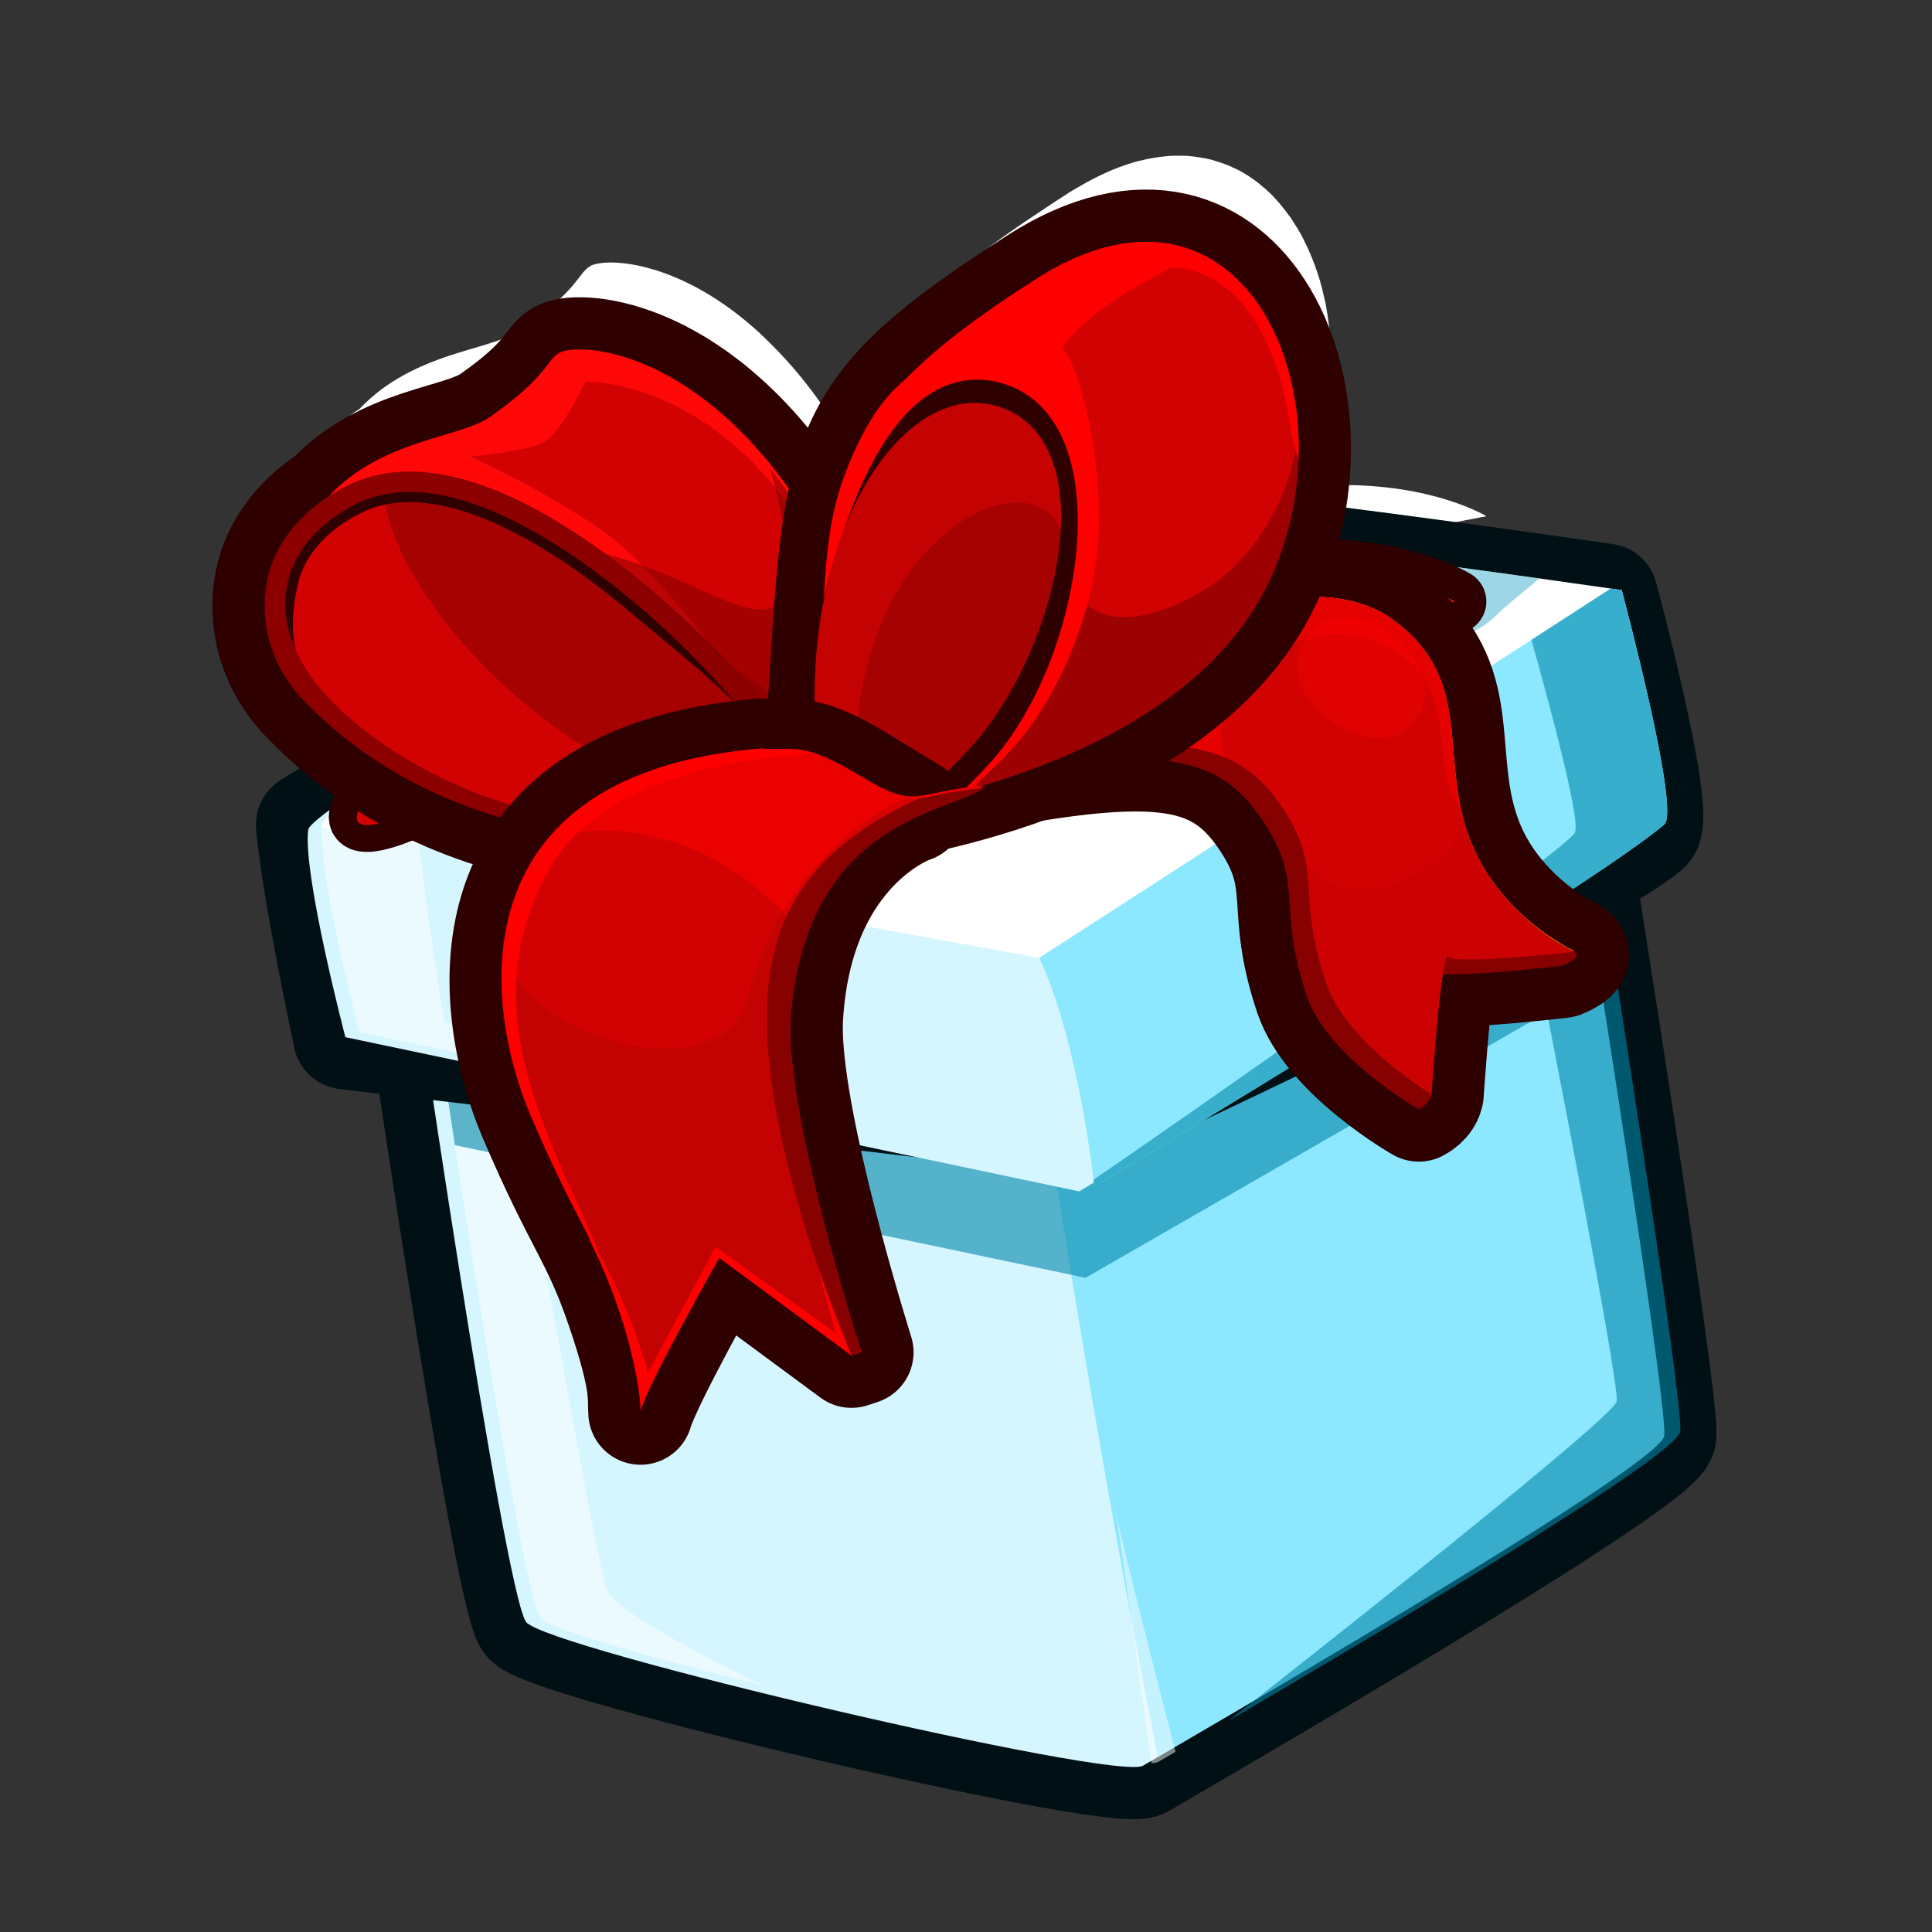 <?xml version="1.0" encoding="UTF-8" standalone="no"?>
<!-- Created with Inkscape (http://www.inkscape.org/) -->

<svg
   xmlns:dc="http://purl.org/dc/elements/1.1/"
   xmlns:cc="http://creativecommons.org/ns#"
   xmlns:rdf="http://www.w3.org/1999/02/22-rdf-syntax-ns#"
   xmlns:svg="http://www.w3.org/2000/svg"
   xmlns="http://www.w3.org/2000/svg"
   xmlns:xlink="http://www.w3.org/1999/xlink"
   xmlns:sodipodi="http://sodipodi.sourceforge.net/DTD/sodipodi-0.dtd"
   xmlns:inkscape="http://www.inkscape.org/namespaces/inkscape"
   width="256"
   height="256"
   viewBox="0 0 67.733 67.733"
   version="1.1"
   id="svg23489"
   inkscape:version="0.48.5 r10040"
   sodipodi:docname="white_gift_icon.svg">
  <rect x="0" y="0" width="67.733" height="67.733" fill="#333333" stroke="none"/>
  <defs
     id="defs23483">
    <linearGradient
       inkscape:collect="always"
       xlink:href="#linearGradient18937"
       id="linearGradient22037"
       gradientUnits="userSpaceOnUse"
       x1="2727.109"
       y1="-682.498"
       x2="2724.836"
       y2="-686.718" />
    <linearGradient
       inkscape:collect="always"
       id="linearGradient18937">
      <stop
         style="stop-color:#00f4f4;stop-opacity:1"
         offset="0"
         id="stop18939" />
      <stop
         style="stop-color:#d1ffff;stop-opacity:1"
         offset="1"
         id="stop18941" />
    </linearGradient>
    <radialGradient
       inkscape:collect="always"
       xlink:href="#linearGradient18810"
       id="radialGradient22039"
       gradientUnits="userSpaceOnUse"
       gradientTransform="matrix(0.556,1.352,-1.475,0.607,208.465,-3936.863)"
       cx="2716.381"
       cy="-676.966"
       fx="2716.381"
       fy="-676.966"
       r="11.141" />
    <linearGradient
       inkscape:collect="always"
       id="linearGradient18810">
      <stop
         style="stop-color:#ffffff;stop-opacity:1"
         offset="0"
         id="stop18812" />
      <stop
         style="stop-color:#00ddf4;stop-opacity:1"
         offset="1"
         id="stop18814" />
    </linearGradient>
    <linearGradient
       inkscape:collect="always"
       xlink:href="#linearGradient18879"
       id="linearGradient22041"
       gradientUnits="userSpaceOnUse"
       gradientTransform="matrix(0.265,0,0,0.265,-0.141,18.562)"
       x1="10302.711"
       y1="-2609.638"
       x2="10302.711"
       y2="-2573.695" />
    <linearGradient
       inkscape:collect="always"
       id="linearGradient18879">
      <stop
         style="stop-color:#00d900;stop-opacity:1"
         offset="0"
         id="stop18881" />
      <stop
         style="stop-color:#00aa44;stop-opacity:1"
         offset="1"
         id="stop18883" />
    </linearGradient>
    <linearGradient
       inkscape:collect="always"
       xlink:href="#linearGradient18937"
       id="linearGradient4356"
       gradientUnits="userSpaceOnUse"
       x1="2727.109"
       y1="-682.498"
       x2="2724.836"
       y2="-686.718" />
    <radialGradient
       inkscape:collect="always"
       xlink:href="#linearGradient18810"
       id="radialGradient4358"
       gradientUnits="userSpaceOnUse"
       gradientTransform="matrix(0.556,1.352,-1.475,0.607,208.465,-3936.863)"
       cx="2716.381"
       cy="-676.966"
       fx="2716.381"
       fy="-676.966"
       r="11.141" />
    <linearGradient
       inkscape:collect="always"
       xlink:href="#linearGradient18879"
       id="linearGradient4360"
       gradientUnits="userSpaceOnUse"
       gradientTransform="matrix(0.265,0,0,0.265,-0.141,18.562)"
       x1="10302.711"
       y1="-2609.638"
       x2="10302.711"
       y2="-2573.695" />
    <linearGradient
       inkscape:collect="always"
       xlink:href="#linearGradient18937-6"
       id="linearGradient22073"
       gradientUnits="userSpaceOnUse"
       x1="2727.109"
       y1="-682.498"
       x2="2724.836"
       y2="-686.718" />
    <linearGradient
       inkscape:collect="always"
       id="linearGradient18937-6">
      <stop
         style="stop-color:#00f4f4;stop-opacity:1"
         offset="0"
         id="stop18939-8" />
      <stop
         style="stop-color:#d1ffff;stop-opacity:1"
         offset="1"
         id="stop18941-6" />
    </linearGradient>
    <radialGradient
       inkscape:collect="always"
       xlink:href="#linearGradient18810-2"
       id="radialGradient22075"
       gradientUnits="userSpaceOnUse"
       gradientTransform="matrix(0.556,1.352,-1.475,0.607,208.465,-3936.863)"
       cx="2716.381"
       cy="-676.966"
       fx="2716.381"
       fy="-676.966"
       r="11.141" />
    <linearGradient
       inkscape:collect="always"
       id="linearGradient18810-2">
      <stop
         style="stop-color:#ffffff;stop-opacity:1"
         offset="0"
         id="stop18812-4" />
      <stop
         style="stop-color:#00ddf4;stop-opacity:1"
         offset="1"
         id="stop18814-7" />
    </linearGradient>
    <linearGradient
       inkscape:collect="always"
       xlink:href="#linearGradient20683"
       id="linearGradient22077"
       gradientUnits="userSpaceOnUse"
       gradientTransform="matrix(0.265,0,0,0.265,-0.141,18.562)"
       x1="10302.711"
       y1="-2609.638"
       x2="10302.711"
       y2="-2569.936" />
    <linearGradient
       id="linearGradient20683"
       inkscape:collect="always">
      <stop
         id="stop20685"
         offset="0"
         style="stop-color:#ffcc00;stop-opacity:1" />
      <stop
         id="stop20687"
         offset="1"
         style="stop-color:#ff6600;stop-opacity:1" />
    </linearGradient>
    <linearGradient
       inkscape:collect="always"
       xlink:href="#linearGradient18937-6"
       id="linearGradient4461"
       gradientUnits="userSpaceOnUse"
       x1="2727.109"
       y1="-682.498"
       x2="2724.836"
       y2="-686.718" />
    <radialGradient
       inkscape:collect="always"
       xlink:href="#linearGradient18810-2"
       id="radialGradient4463"
       gradientUnits="userSpaceOnUse"
       gradientTransform="matrix(0.556,1.352,-1.475,0.607,208.465,-3936.863)"
       cx="2716.381"
       cy="-676.966"
       fx="2716.381"
       fy="-676.966"
       r="11.141" />
    <linearGradient
       inkscape:collect="always"
       xlink:href="#linearGradient20683"
       id="linearGradient4465"
       gradientUnits="userSpaceOnUse"
       gradientTransform="matrix(0.265,0,0,0.265,-0.141,18.562)"
       x1="10302.711"
       y1="-2609.638"
       x2="10302.711"
       y2="-2569.936" />
    <linearGradient
       inkscape:collect="always"
       xlink:href="#linearGradient18937-61"
       id="linearGradient22067"
       gradientUnits="userSpaceOnUse"
       x1="2727.109"
       y1="-682.498"
       x2="2724.836"
       y2="-686.718" />
    <linearGradient
       inkscape:collect="always"
       id="linearGradient18937-61">
      <stop
         style="stop-color:#00f4f4;stop-opacity:1"
         offset="0"
         id="stop18939-4" />
      <stop
         style="stop-color:#d1ffff;stop-opacity:1"
         offset="1"
         id="stop18941-9" />
    </linearGradient>
    <radialGradient
       inkscape:collect="always"
       xlink:href="#linearGradient18810-0"
       id="radialGradient22069"
       gradientUnits="userSpaceOnUse"
       gradientTransform="matrix(0.556,1.352,-1.475,0.607,208.465,-3936.863)"
       cx="2716.381"
       cy="-676.966"
       fx="2716.381"
       fy="-676.966"
       r="11.141" />
    <linearGradient
       inkscape:collect="always"
       id="linearGradient18810-0">
      <stop
         style="stop-color:#ffffff;stop-opacity:1"
         offset="0"
         id="stop18812-7" />
      <stop
         style="stop-color:#00ddf4;stop-opacity:1"
         offset="1"
         id="stop18814-77" />
    </linearGradient>
    <linearGradient
       inkscape:collect="always"
       xlink:href="#linearGradient20677"
       id="linearGradient22071"
       gradientUnits="userSpaceOnUse"
       gradientTransform="matrix(0.265,0,0,0.265,-0.141,18.562)"
       x1="10302.711"
       y1="-2609.638"
       x2="10302.711"
       y2="-2573.695" />
    <linearGradient
       id="linearGradient20677"
       inkscape:collect="always">
      <stop
         id="stop20679"
         offset="0"
         style="stop-color:#007dff;stop-opacity:1" />
      <stop
         id="stop20681"
         offset="1"
         style="stop-color:#0054ff;stop-opacity:1" />
    </linearGradient>
    <linearGradient
       inkscape:collect="always"
       xlink:href="#linearGradient18937-61"
       id="linearGradient4566"
       gradientUnits="userSpaceOnUse"
       x1="2727.109"
       y1="-682.498"
       x2="2724.836"
       y2="-686.718" />
    <radialGradient
       inkscape:collect="always"
       xlink:href="#linearGradient18810-0"
       id="radialGradient4568"
       gradientUnits="userSpaceOnUse"
       gradientTransform="matrix(0.556,1.352,-1.475,0.607,208.465,-3936.863)"
       cx="2716.381"
       cy="-676.966"
       fx="2716.381"
       fy="-676.966"
       r="11.141" />
    <linearGradient
       inkscape:collect="always"
       xlink:href="#linearGradient20677"
       id="linearGradient4570"
       gradientUnits="userSpaceOnUse"
       gradientTransform="matrix(0.265,0,0,0.265,-0.141,18.562)"
       x1="10302.711"
       y1="-2609.638"
       x2="10302.711"
       y2="-2573.695" />
  </defs>
  <sodipodi:namedview
     id="base"
     pagecolor="#a6abb0"
     bordercolor="#666666"
     borderopacity="1.0"
     inkscape:pageopacity="0.09019608"
     inkscape:pageshadow="2"
     inkscape:zoom="1.8027137"
     inkscape:cx="76.524123"
     inkscape:cy="-20.159882"
     inkscape:document-units="px"
     inkscape:current-layer="layer1"
     showgrid="false"
     inkscape:pagecheckerboard="false"
     showborder="true"
     units="px"
     inkscape:window-width="1920"
     inkscape:window-height="1017"
     inkscape:window-x="-8"
     inkscape:window-y="-8"
     inkscape:window-maximized="1"
     inkscape:showpageshadow="false"
     guidetolerance="28">
    <inkscape:grid
       type="xygrid"
       id="grid24034"
       spacingx="1px"
       spacingy="1px"
       empspacing="8"
       visible="true"
       enabled="true"
       snapvisiblegridlinesonly="true" />
  </sodipodi:namedview>
  <g
     inkscape:label="Layer 1"
     inkscape:groupmode="layer"
     id="layer1"
     transform="translate(0,-229.267)">
    <g
       transform="matrix(0.922,0,0,0.922,-637.166,441.235)"
       id="g8074">
      <path
         gds_outline="1"
         inkscape:connector-curvature="0"
         style="color:#000000;fill:#ffffff;fill-opacity:1;fill-rule:nonzero;stroke:none;stroke-width:30;stroke-linecap:round;stroke-linejoin:round;stroke-miterlimit:4;stroke-opacity:1;stroke-dasharray:none;stroke-dashoffset:0;marker:none;visibility:visible;display:inline;overflow:visible;enable-background:accumulate"
         d="m 2776.719,-915.25 c -0.384,0.005 -0.795,0.004 -1.188,0.031 -0.083,0.006 -0.166,0.025 -0.25,0.031 -0.311,0.025 -0.621,0.055 -0.937,0.094 -0.139,0.017 -0.267,0.043 -0.406,0.062 -0.434,0.062 -0.869,0.13 -1.312,0.219 -0.196,0.039 -0.396,0.08 -0.594,0.125 -0.043,0.01 -0.082,0.021 -0.125,0.031 -0.42,0.097 -0.853,0.191 -1.281,0.312 -0.709,0.201 -1.425,0.448 -2.156,0.719 -0.032,0.012 -0.062,0.019 -0.094,0.031 -1.52,0.568 -3.076,1.304 -4.688,2.188 -0.053,0.029 -0.103,0.065 -0.156,0.094 -0.787,0.436 -1.599,0.891 -2.406,1.406 -1.371,0.874 -2.656,1.728 -3.906,2.562 -9.224,6.09 -15.089,10.844 -18.844,16.156 -0.01,0.013 -0.023,0.019 -0.031,0.031 -0.309,0.438 -0.593,0.897 -0.875,1.344 -0.218,0.348 -0.439,0.715 -0.656,1.094 -0.141,0.246 -0.272,0.5 -0.406,0.75 -0.124,0.23 -0.251,0.478 -0.375,0.719 -0.113,0.225 -0.236,0.459 -0.344,0.688 -0.808,1.638 -1.613,3.469 -2.375,5.625 -1.141,3.227 -1.745,6.567 -2.156,10.344 -0.145,-0.275 -0.286,-0.535 -0.437,-0.812 -0.458,-0.839 -0.91,-1.645 -1.375,-2.438 -0.144,-0.245 -0.293,-0.478 -0.438,-0.719 -0.012,-0.02 -0.019,-0.043 -0.031,-0.062 -0.318,-0.529 -0.617,-1.023 -0.938,-1.531 -0.095,-0.15 -0.187,-0.289 -0.281,-0.438 -0.374,-0.586 -0.748,-1.161 -1.125,-1.719 -0.034,-0.051 -0.059,-0.105 -0.094,-0.156 -0.435,-0.641 -0.875,-1.301 -1.312,-1.906 -2.381,-3.297 -4.803,-6.025 -7.188,-8.344 -0.476,-0.463 -0.933,-0.916 -1.406,-1.344 -10.401,-9.411 -19.953,-10.435 -23.187,-9.656 -0.314,0.076 -0.56,0.146 -0.75,0.25 -1.902,1.038 -1.582,3.322 -10,9.188 -2.482,1.729 -7.016,2.486 -11.906,4.281 -1.086,0.398 -2.179,0.852 -3.281,1.375 -1.102,0.523 -2.201,1.12 -3.281,1.812 -0.54,0.346 -1.066,0.698 -1.594,1.094 -0.539,0.404 -1.041,0.819 -1.562,1.281 -0.51,0.452 -1.012,0.924 -1.5,1.438 -0.01,0.005 0.01,0.026 0,0.031 -1.185,0.767 -2.282,1.578 -3.25,2.469 -0.098,0.09 -0.186,0.19 -0.281,0.281 -0.39,0.372 -0.773,0.735 -1.125,1.125 -0.125,0.139 -0.223,0.296 -0.344,0.438 -0.316,0.37 -0.625,0.74 -0.906,1.125 -0.126,0.172 -0.225,0.356 -0.344,0.531 -0.165,0.242 -0.348,0.471 -0.5,0.719 -0.083,0.135 -0.171,0.27 -0.25,0.406 -0.035,0.06 -0.06,0.127 -0.094,0.188 -0.152,0.271 -0.301,0.536 -0.438,0.812 -0.041,0.083 -0.085,0.166 -0.125,0.25 -0.124,0.263 -0.234,0.545 -0.344,0.812 -0.034,0.082 -0.062,0.168 -0.094,0.25 -0.028,0.072 -0.066,0.146 -0.094,0.219 -0.074,0.196 -0.152,0.395 -0.219,0.594 -0.223,0.666 -0.396,1.343 -0.531,2.031 -0.204,1.04 -0.323,2.102 -0.344,3.188 -0.027,1.447 0.111,2.934 0.438,4.406 0.735,3.313 2.404,6.621 5.188,9.531 0.733,0.766 1.493,1.475 2.25,2.188 0.392,0.369 0.79,0.708 1.188,1.062 0.449,0.4 0.888,0.805 1.344,1.188 0.422,0.354 0.853,0.692 1.281,1.031 0.324,0.257 0.642,0.533 0.969,0.781 0.524,0.398 1.062,0.779 1.594,1.156 0.361,0.257 0.73,0.503 1.094,0.75 0.293,0.199 0.58,0.401 0.875,0.594 1.172,0.768 2.336,1.512 3.531,2.188 -3.374,1.86 -5.69,3.546 -6.156,4.656 -1.706,4.066 5.5,1.094 5.5,1.094 1.933,-0.03 3.778,-0.012 5.594,0.031 -2.278,1.374 -4.467,2.703 -6.438,3.938 -1.534,0.96 -2.976,1.868 -4.281,2.719 -1.209,0.788 -2.331,1.574 -3.312,2.25 -0.056,0.038 -0.133,0.087 -0.188,0.125 -0.989,0.684 -1.878,1.33 -2.594,1.875 -0.099,0.075 -0.188,0.146 -0.281,0.219 -0.049,0.038 -0.078,0.088 -0.125,0.125 -0.364,0.227 -2.062,1.25 -2.062,1.25 0.017,0.204 0.042,0.441 0.062,0.656 -0.015,0.038 -0.058,0.093 -0.062,0.125 -0.048,0.405 -0.065,0.88 -0.063,1.406 0.024,5.789 2.925,18.339 4.469,24.625 0.562,2.287 0.938,3.75 0.938,3.75 l 0.031,0 11.594,2.469 c 0.135,0.904 0.299,1.917 0.438,2.844 1.286,8.598 2.676,17.782 4.156,27.125 1.006,6.351 2.015,12.623 3,18.5 2.711,16.173 5.163,29.29 6.438,32.469 0.116,0.289 0.217,0.506 0.312,0.625 0.068,0.085 0.199,0.181 0.344,0.281 0.023,0.016 0.038,0.015 0.062,0.031 0.041,0.027 0.078,0.034 0.125,0.062 0.216,0.133 0.482,0.283 0.812,0.438 0.048,0.022 0.075,0.04 0.125,0.062 0.173,0.079 0.331,0.135 0.531,0.219 0.92,0.389 2.198,0.856 3.656,1.344 0.707,0.236 1.495,0.464 2.312,0.719 0.022,0.007 0.041,0.025 0.062,0.031 0.57,0.178 1.131,0.345 1.75,0.531 0.088,0.026 0.192,0.067 0.281,0.094 0.344,0.103 0.735,0.207 1.094,0.312 22.208,6.543 70.411,17.375 76.875,16.625 0.118,-0.013 0.224,-0.01 0.312,-0.031 0.11,-0.027 0.216,-0.055 0.281,-0.094 0.179,-0.107 2.013,-1.17 2.469,-1.438 0,-0.009 0,-0.022 0,-0.031 0.369,-0.216 1.592,-0.913 2.062,-1.188 0.404,-0.236 1.011,-0.59 1.5,-0.875 1.305,-0.761 2.169,-1.273 4,-2.344 0.023,-0.018 0.071,-0.044 0.094,-0.062 1.059,-0.619 1.845,-1.099 3.063,-1.812 1.404,-0.824 3.174,-1.84 4.719,-2.75 0.153,-0.09 0.346,-0.191 0.5,-0.281 2.103,-1.239 4.452,-2.637 6.75,-4 1.504,-0.892 2.943,-1.758 4.5,-2.688 3.049,-1.821 6.2,-3.709 9.312,-5.594 0.951,-0.576 1.866,-1.143 2.812,-1.719 0.157,-0.096 0.312,-0.186 0.469,-0.281 1.037,-0.632 2.039,-1.247 3.063,-1.875 1.06,-0.65 2.086,-1.264 3.125,-1.906 0.012,-0.008 0.019,-0.024 0.031,-0.031 0.371,-0.23 0.726,-0.428 1.094,-0.656 0.782,-0.485 1.516,-0.96 2.281,-1.438 0.867,-0.541 1.66,-1.033 2.5,-1.562 0.074,-0.047 0.145,-0.079 0.219,-0.125 1.167,-0.735 2.239,-1.449 3.344,-2.156 0.644,-0.412 1.286,-0.818 1.906,-1.219 3.114,-2.014 5.885,-3.851 8.187,-5.469 0.282,-0.198 0.514,-0.372 0.781,-0.562 0.377,-0.269 0.779,-0.559 1.125,-0.812 0.142,-0.104 0.269,-0.18 0.406,-0.281 0.3,-0.222 0.508,-0.385 0.781,-0.594 0.149,-0.113 0.328,-0.266 0.469,-0.375 0.398,-0.309 0.795,-0.6 1.125,-0.875 0.072,-0.06 0.15,-0.129 0.219,-0.188 0.248,-0.21 0.454,-0.407 0.656,-0.594 0.138,-0.128 0.258,-0.227 0.375,-0.344 0.038,-0.037 0.058,-0.058 0.094,-0.094 0.025,-0.025 0.039,-0.038 0.062,-0.062 0.101,-0.105 0.169,-0.217 0.25,-0.312 0.081,-0.094 0.19,-0.198 0.25,-0.281 0.063,-0.089 0.148,-0.173 0.188,-0.25 0.01,-0.01 0,-0.021 0,-0.031 0.04,-0.082 0.051,-0.152 0.062,-0.219 0.511,-3.066 -6.64,-49.293 -11.562,-80.406 0.899,-0.607 1.852,-1.258 2.656,-1.812 1.493,-1.023 2.824,-1.933 3.937,-2.75 0.547,-0.403 1.056,-0.81 1.5,-1.156 0.45,-0.35 0.853,-0.651 1.188,-0.938 0.075,-0.064 0.133,-0.161 0.187,-0.281 0.162,-0.36 0.253,-0.956 0.25,-1.75 0,-0.53 -0.062,-1.158 -0.125,-1.844 -0.19,-2.057 -0.616,-4.732 -1.187,-7.656 -0.381,-1.949 -0.825,-4.026 -1.281,-6.062 -1.826,-8.148 -3.938,-16.031 -3.938,-16.031 0,0 -0.03,1.2e-4 -0.031,0 0,0 -1.2,-0.176 -1.281,-0.188 -0.095,-0.014 -0.184,-0.022 -0.25,-0.031 -0.028,-0.004 -0.34,-0.057 -0.375,-0.062 -1.163,-0.17 -4.029,-0.584 -9.906,-1.406 -0.156,-0.022 -0.372,-0.04 -0.531,-0.062 -0.986,-0.137 -2.362,-0.32 -3.438,-0.469 -0.519,-0.072 -1.244,-0.176 -1.781,-0.25 -1.272,-0.175 -2.35,-0.314 -3.719,-0.5 -1.41,-0.192 -2.53,-0.361 -4.031,-0.562 -0.102,-0.134 -0.204,-0.273 -0.312,-0.406 -0.018,-0.022 -0.044,-0.04 -0.063,-0.062 -0.187,-0.229 -0.389,-0.461 -0.594,-0.688 -0.142,-0.157 -0.287,-0.312 -0.438,-0.469 -0.198,-0.206 -0.412,-0.421 -0.625,-0.625 -0.075,-0.071 -0.142,-0.147 -0.219,-0.219 -0.058,-0.054 -0.128,-0.102 -0.187,-0.156 -0.242,-0.22 -0.489,-0.439 -0.75,-0.656 -0.028,-0.024 -0.065,-0.039 -0.094,-0.062 -0.293,-0.242 -0.589,-0.511 -0.906,-0.75 -0.349,-0.263 -0.725,-0.52 -1.094,-0.75 -0.01,-0.005 -0.023,0.005 -0.031,0 -0.012,-0.007 -0.02,-0.024 -0.031,-0.031 4.871,-0.967 9.781,-1.906 9.781,-1.906 0,0 -7.547,-4.627 -21.281,-4.469 -0.605,0.007 -1.223,0.042 -1.844,0.094 -0.279,0.023 -0.562,0.062 -0.844,0.094 -0.073,0.008 -0.145,0.022 -0.219,0.031 -0.5,0.06 -0.993,0.133 -1.5,0.219 -0.136,0.023 -0.269,0.069 -0.406,0.094 0,-0.009 0,-0.022 0,-0.031 0.051,-0.114 0.106,-0.229 0.156,-0.344 1.05,-2.406 1.875,-4.895 2.469,-7.406 0.107,-0.454 0.188,-0.919 0.281,-1.375 0.086,-0.425 0.176,-0.855 0.25,-1.281 0.013,-0.073 0.019,-0.145 0.031,-0.219 0.135,-0.8 0.253,-1.606 0.344,-2.406 0.035,-0.311 0.034,-0.627 0.063,-0.938 0.036,-0.384 0.099,-0.773 0.125,-1.156 0.013,-0.188 0.021,-0.374 0.031,-0.562 0.015,-0.272 0.021,-0.541 0.031,-0.812 0,-0.114 0,-0.23 0,-0.344 0,-0.115 0.029,-0.229 0.031,-0.344 0.01,-0.302 0.031,-0.606 0.031,-0.906 10e-5,-0.074 2e-4,-0.145 0,-0.219 0,-0.555 -0.04,-1.106 -0.063,-1.656 -8e-4,-0.021 9e-4,-0.042 0,-0.062 -0.01,-0.124 0.01,-0.251 0,-0.375 -0.019,-0.378 -0.065,-0.75 -0.094,-1.125 0,-0.042 0,-0.083 0,-0.125 -0.048,-0.597 -0.116,-1.193 -0.188,-1.781 -0.064,-0.524 -0.136,-1.046 -0.219,-1.562 -0.027,-0.166 -0.065,-0.334 -0.094,-0.5 -0.025,-0.146 -0.036,-0.292 -0.062,-0.438 -0.043,-0.233 -0.078,-0.457 -0.125,-0.688 -0.052,-0.259 -0.13,-0.525 -0.188,-0.781 -0.18,-0.805 -0.367,-1.598 -0.594,-2.375 -0.233,-0.798 -0.499,-1.58 -0.781,-2.344 -0.261,-0.706 -0.542,-1.389 -0.844,-2.062 0,-0.009 0,-0.022 0,-0.031 -0.01,-0.021 -0.022,-0.041 -0.031,-0.062 -0.196,-0.435 -0.412,-0.862 -0.625,-1.281 0,-0.008 0,-0.023 0,-0.031 -0.258,-0.507 -0.53,-1.017 -0.812,-1.5 -0.19,-0.325 -0.393,-0.624 -0.594,-0.938 -0.033,-0.051 -0.061,-0.105 -0.094,-0.156 -0.169,-0.261 -0.323,-0.529 -0.5,-0.781 -0.047,-0.067 -0.108,-0.121 -0.156,-0.188 -0.379,-0.53 -0.776,-1.042 -1.187,-1.531 -0.27,-0.321 -0.529,-0.635 -0.813,-0.938 -0.207,-0.221 -0.411,-0.445 -0.625,-0.656 -0.121,-0.119 -0.252,-0.228 -0.375,-0.344 -0.137,-0.129 -0.266,-0.25 -0.406,-0.375 -0.197,-0.175 -0.422,-0.333 -0.625,-0.5 -0.01,-0.004 0.01,-0.027 0,-0.031 -0.063,-0.052 -0.124,-0.105 -0.188,-0.156 -0.302,-0.242 -0.592,-0.465 -0.906,-0.688 -0.257,-0.183 -0.516,-0.362 -0.781,-0.531 -0.518,-0.331 -1.045,-0.628 -1.594,-0.906 -0.071,-0.036 -0.147,-0.059 -0.219,-0.094 -0.093,-0.045 -0.188,-0.081 -0.281,-0.125 -0.221,-0.104 -0.431,-0.218 -0.656,-0.312 -0.03,-0.013 -0.064,-0.019 -0.094,-0.031 -0.296,-0.123 -0.602,-0.237 -0.906,-0.344 -0.134,-0.047 -0.271,-0.081 -0.406,-0.125 -0.196,-0.064 -0.394,-0.13 -0.594,-0.188 -0.248,-0.071 -0.497,-0.158 -0.75,-0.219 -0.061,-0.015 -0.126,-0.017 -0.188,-0.031 -0.032,-0.007 -0.062,-0.024 -0.094,-0.031 -0.349,-0.078 -0.705,-0.129 -1.063,-0.188 -0.207,-0.034 -0.414,-0.067 -0.625,-0.094 -0.149,-0.019 -0.287,-0.047 -0.437,-0.062 -0.366,-0.038 -0.75,-0.077 -1.125,-0.094 -0.271,-0.012 -0.537,8.6e-4 -0.813,0 -0.106,-3.3e-4 -0.206,-10e-4 -0.312,0 z"
         transform="matrix(0.265,0,0,0.265,-6.3049604e-6,18.562)"
         id="path8076" />
      <g
         id="g8078"
         transform="matrix(0.512,0,0,0.512,366.663,-79.914)">
        <path
           sodipodi:nodetypes="cssscsc"
           inkscape:connector-curvature="0"
           id="path8080"
           d="m 663.181,-229.356 c 0.79,6.713 7.924,54.907 9.504,56.882 1.58,1.975 43.835,11.847 45.81,10.663 1.975,-1.185 38.306,-22.115 38.701,-24.484 0.395,-2.369 -8.293,-56.077 -8.293,-56.077 0,0 -48.574,-6.713 -53.313,-4.344 -4.739,2.369 -32.409,17.361 -32.409,17.361 z"
           style="color:#000000;fill:#000000;fill-opacity:1;fill-rule:nonzero;stroke:#001014;stroke-width:7.755;stroke-linecap:round;stroke-linejoin:round;stroke-miterlimit:4;stroke-opacity:1;stroke-dasharray:none;stroke-dashoffset:0;marker:none;visibility:visible;display:inline;overflow:visible;enable-background:accumulate" />
        <path
           sodipodi:nodetypes="cssscsc"
           style="color:#000000;fill:#d5f6ff;fill-opacity:1;fill-rule:nonzero;stroke:none;stroke-width:50;marker:none;visibility:visible;display:inline;overflow:visible;enable-background:accumulate"
           d="m 663.181,-229.356 c 0.79,6.713 7.924,54.907 9.504,56.882 1.58,1.975 43.835,11.847 45.81,10.663 1.975,-1.185 38.306,-22.115 38.701,-24.484 0.395,-2.369 -8.293,-56.077 -8.293,-56.077 0,0 -48.574,-6.713 -53.313,-4.344 -4.739,2.369 -32.409,17.361 -32.409,17.361 z"
           id="path8082"
           inkscape:connector-curvature="0" />
        <path
           sodipodi:nodetypes="cccscc"
           inkscape:connector-curvature="0"
           id="path8084"
           d="m 720.698,-245.785 c -5.144,4.526 -12.49,16.87 -12.49,16.87 1.604,8.661 5.397,36.002 11.375,66.466 5.568,-3.254 37.24,-21.623 37.61,-23.846 0.395,-2.369 -8.289,-56.076 -8.289,-56.076 0,0 -14.347,-1.983 -28.206,-3.413 z"
           style="opacity:0.341;color:#000000;fill:#00ccff;fill-opacity:1;fill-rule:nonzero;stroke:none;stroke-width:50;marker:none;visibility:visible;display:inline;overflow:visible;enable-background:accumulate" />
        <path
           id="path8086"
           transform="matrix(0.265,0,0,0.265,-6.3049604e-6,18.562)"
           d="M 2520.406,-944.531 C 2513.008,-940.529 2506.5,-937 2506.5,-937 c 2.985,25.374 29.967,207.506 35.938,214.969 2.416,3.02 30.078,10.921 62.562,18.969 -21.983,-10.693 -41.834,-21.711 -43.75,-26.5 -4.202,-10.506 -23.962,-133.073 -40.844,-214.969 z m 183.313,192.625 c -0.983,-6.88 7.73,54.237 9.937,70.531 0.931,-0.038 1.569,-0.141 1.906,-0.344 0.349,-0.21 3.952,-2.29 4.844,-2.812 -6.376,-24.79 -15.973,-62.374 -16.687,-67.375 z"
           style="opacity:0.491;color:#000000;fill:#ffffff;fill-opacity:1;fill-rule:nonzero;stroke:none;stroke-width:20;marker:none;visibility:visible;display:inline;overflow:visible;enable-background:accumulate"
           inkscape:connector-curvature="0" />
        <path
           id="path8088"
           transform="matrix(0.265,0,0,0.265,-6.3049604e-6,18.562)"
           d="m 2648.188,-1004.531 c -9.556,-0.049 -16.389,0.507 -19.188,1.906 -17.911,8.955 -122.5,65.625 -122.5,65.625 1.173,9.968 6.09,44.173 11.938,82.438 l 176.75,37.188 129.312,-74.406 c 0,0 20.314,103.737 19.562,109 -0.604,4.227 -77.538,64.99 -108.875,89.594 38.249,-22.366 125.447,-73.84 126.656,-81.094 1.492,-8.955 -31.344,-211.938 -31.344,-211.938 0,0 -130.711,-18.047 -182.312,-18.312 z"
           style="opacity:0.606;color:#000000;fill:#0088aa;fill-opacity:1;fill-rule:nonzero;stroke:none;stroke-width:25;marker:none;visibility:visible;display:inline;overflow:visible;enable-background:accumulate"
           inkscape:connector-curvature="0" />
        <path
           style="color:#000000;fill:#ff6600;fill-opacity:1;fill-rule:nonzero;stroke:#001014;stroke-width:7.755;stroke-linejoin:round;stroke-miterlimit:4;stroke-opacity:1;stroke-dasharray:none;marker:none;visibility:visible;display:inline;overflow:visible;enable-background:accumulate"
           d="m 656.493,-231.711 c 0.395,4.739 2.764,15.796 2.764,15.796 l 54.1,6.394 c 0,0 37.125,-17.057 42.653,-21.796 1.236,-1.06 -3.159,-17.376 -3.159,-17.376 0,0 -51.775,-7.601 -56.472,-5.529 -13.427,5.924 -39.886,22.51 -39.886,22.51 z"
           id="path8090"
           inkscape:connector-curvature="0"
           sodipodi:nodetypes="cccscsc" />
        <path
           sodipodi:nodetypes="cccscsc"
           inkscape:connector-curvature="0"
           id="path8092"
           d="m 656.493,-231.313 c -0.401,3.347 2.764,15.399 2.764,15.399 l 54.498,11.452 c 0,0 36.727,-22.115 42.255,-26.854 1.236,-1.06 -3.159,-17.376 -3.159,-17.376 0,0 -51.775,-7.601 -56.472,-5.529 -13.427,5.924 -39.687,21.316 -39.886,22.908 z"
           style="color:#000000;fill:#d5f6ff;fill-opacity:1;fill-rule:nonzero;stroke:none;stroke-width:50;marker:none;visibility:visible;display:inline;overflow:visible;enable-background:accumulate" />
        <path
           sodipodi:nodetypes="cscccccc"
           inkscape:connector-curvature="0"
           id="path8094"
           transform="matrix(0.265,0,0,0.265,-6.3049604e-6,18.562)"
           d="m 2646.25,-1032.344 c -7.05,-0.036 -12.031,0.365 -14.25,1.344 -50.748,22.389 -149.998,80.579 -150.75,86.594 -0.03,0.25 -0.043,0.537 -0.062,0.812 l 201.025,36.54 c 0,0 100.521,-51.66 166.507,-90.165 -1.867,-7.449 -3.281,-12.875 -3.281,-12.875 0,0 -149.839,-21.998 -199.188,-22.25 z"
           style="color:#000000;fill:#ffffff;fill-opacity:1;fill-rule:nonzero;stroke:none;stroke-width:25;marker:none;visibility:visible;display:inline;overflow:visible;enable-background:accumulate" />
        <path
           sodipodi:nodetypes="cccscc"
           inkscape:connector-curvature="0"
           id="path8096"
           transform="matrix(0.265,0,0,0.265,-6.3049604e-6,18.562)"
           d="m 2842.375,-1010.531 -160.163,103.477 c 11.277,24.058 15.444,64.117 15.444,64.117 0,0 138.823,-83.558 159.719,-101.469 4.673,-4.005 -11.938,-65.688 -11.938,-65.688 0,0 -2.297,-0.326 -3.062,-0.437 z"
           style="color:#000000;fill:#8ce8ff;fill-opacity:1;stroke:none;stroke-width:25;marker:none;visibility:visible;display:inline;overflow:visible;enable-background:accumulate" />
        <path
           id="path8098"
           transform="matrix(0.265,0,0,0.265,-6.3049604e-6,18.562)"
           d="m 2732.438,-1025 c -9.112,0.498 -18.685,1.135 -28.719,2 -61.666,5.316 -76.555,31.874 -88.25,32.938 -11.695,1.063 -58.469,14.906 -58.469,14.906 -41.465,15.948 -35.067,16.987 -27.625,37.188 0.41,1.113 1.072,2.296 1.969,3.5 l 99.75,18.125 c 6.052,-15.617 20.547,-30.933 33.281,-39.688 17.011,-11.695 69.121,-6.377 74.438,-3.188 5.316,3.19 14.875,8.5 14.875,8.5 0,0 24.467,-27.651 26.594,-35.094 2.127,-7.442 21.276,-8.494 29.781,-17 3.661,-3.661 8.66,-7.325 12.281,-10.562 -21.847,-3.053 -56.111,-7.676 -89.906,-11.625 z"
           style="opacity:0.491;color:#000000;fill:#37aecb;fill-opacity:1;fill-rule:nonzero;stroke:none;stroke-width:20;marker:none;visibility:visible;display:inline;overflow:visible;enable-background:accumulate"
           inkscape:connector-curvature="0" />
        <path
           id="path8100"
           transform="matrix(0.265,0,0,0.265,-6.3049604e-6,18.562)"
           d="m 2842.375,-1010.531 -22.219,14.375 c 5.161,18.363 13.726,50.169 12.219,53.938 -2.057,5.143 -118.635,86.256 -134.938,97.344 0.145,1.214 0.219,1.938 0.219,1.938 0,0 138.823,-83.558 159.719,-101.469 4.673,-4.005 -11.938,-65.688 -11.938,-65.688 0,0 -2.297,-0.326 -3.062,-0.437 z"
           style="color:#000000;fill:#37aecb;fill-opacity:1;fill-rule:nonzero;stroke:none;stroke-width:25;marker:none;visibility:visible;display:inline;overflow:visible;enable-background:accumulate"
           inkscape:connector-curvature="0" />
        <path
           id="path8102"
           transform="matrix(0.265,0,0,0.265,-6.3049604e-6,18.562)"
           d="m 2505.969,-959.219 c 0,0 -2.94,0.523 -7.375,1.5 -10.542,6.847 -17.152,11.781 -17.344,13.312 -1.515,12.648 10.438,58.188 10.438,58.188 l 87.344,18.344 c -30.622,-10.321 -63.5,-21.188 -63.5,-21.188 0,0 -5.309,-30.818 -9.562,-70.156 z"
           style="opacity:0.491;color:#000000;fill:#ffffff;fill-opacity:1;fill-rule:nonzero;stroke:none;stroke-width:20;marker:none;visibility:visible;display:inline;overflow:visible;enable-background:accumulate"
           inkscape:connector-curvature="0" />
        <g
           transform="matrix(0.16,-0.046,0.046,0.16,2711.011,-913.957)"
           id="g8104"
           style="fill-rule:evenodd;stroke-linecap:round;stroke-linejoin:round;stroke-miterlimit:1.5">
          <g
             id="g8106"
             transform="translate(-5213.23,-615.325)">
            <path
               style="color:#000000;fill:#9b4500;fill-opacity:1;fill-rule:nonzero;stroke:#2e0000;stroke-width:25;stroke-opacity:1;marker:none;visibility:visible;display:inline;overflow:visible;enable-background:accumulate"
               d="m -7737.631,1151.191 c 86.053,0.712 109.33,8.981 126.872,8.725 14.478,-0.211 56.178,4.411 56.178,4.411 0,0 -18.654,-20.242 -59.855,-31.461 -45.532,-12.399 -133.164,0.465 -141.727,11.168 -8.563,10.704 18.532,7.157 18.532,7.157 z"
               id="path8108"
               inkscape:connector-curvature="0"
               sodipodi:nodetypes="cscssc" />
            <path
               sodipodi:nodetypes="cscssc"
               inkscape:connector-curvature="0"
               id="path8110"
               d="m -7740.658,1151.948 c 64.602,17.31 102.903,43.54 129.899,44.297 14.474,0.406 56.178,-31.918 56.178,-31.918 0,0 -18.654,-20.242 -59.855,-31.461 -45.532,-12.399 -133.164,0.465 -141.727,11.168 -8.563,10.704 15.505,7.914 15.505,7.914 z"
               style="color:#000000;fill:#d20202;fill-opacity:1;fill-rule:nonzero;stroke:none;stroke-width:25;marker:none;visibility:visible;display:inline;overflow:visible;enable-background:accumulate" />
            <path
               inkscape:connector-curvature="0"
               style="color:#000000;fill:#ffff00;fill-opacity:1;fill-rule:nonzero;stroke:none;stroke-width:25;marker:none;visibility:visible;display:inline;overflow:visible;enable-background:accumulate"
               d="m -7648.531,1120.562 c -14.284,0.091 -29.358,2.31 -43.406,5.5 41.504,-8.545 83.49,12.923 103.75,26.719 14.193,1.186 27.562,2.469 27.562,2.469 0,0 -18.675,-20.249 -59.875,-31.469 -8.537,-2.325 -18.087,-3.282 -28.031,-3.219 z m -43.406,5.5 c -4.004,0.909 -7.928,1.858 -11.719,2.906 4.652,1.626 11.719,-2.906 11.719,-2.906 z"
               transform="translate(6.055,9.082)"
               id="path8112" />
          </g>
          <g
             transform="matrix(0.91,0,0,0.91,-5373.994,-314.979)"
             id="g8114">
            <path
               style="color:#000000;fill:#9b4500;fill-opacity:1;fill-rule:nonzero;stroke:#2e0000;stroke-width:51.241;stroke-miterlimit:1.5;stroke-opacity:1;stroke-dasharray:none;marker:none;visibility:visible;display:inline;overflow:visible;enable-background:accumulate"
               d="m -8187.25,738.719 c -1.101,-0.045 -1.999,0.025 -2.719,0.188 -7.219,1.63 -8.23,9.415 -41.375,20.812 -17.363,5.971 -53.245,-4.248 -86.594,15.438 -0.012,0.007 -0.019,0.024 -0.031,0.031 -19.056,5.826 -33.235,17.055 -40.812,31.938 -8.76,17.205 -10.043,39.531 1.375,61.156 54.136,102.529 176.344,124.106 197.781,125.906 41.13,11.759 90.702,-30.168 68.719,-127.5 -22.931,-101.528 -79.828,-127.291 -96.344,-127.969 z"
               id="path8116"
               inkscape:connector-curvature="0"
               sodipodi:nodetypes="ccsccsscsc" />
            <path
               style="color:#000000;fill:#a60202;fill-opacity:1;fill-rule:nonzero;stroke:none;stroke-width:25;marker:none;visibility:visible;display:inline;overflow:visible;enable-background:accumulate"
               d="m -8172.207,989.18 c -210.578,-63.839 -225.909,-193.449 -135.525,-211.441 90.383,-17.992 183.094,186.167 175.959,197.466 -7.135,11.298 -40.434,13.976 -40.434,13.976 z"
               id="path8118"
               inkscape:connector-curvature="0"
               sodipodi:nodetypes="ccsc"
               inkscape:transform-center-x="110.764"
               inkscape:transform-center-y="-68.946908" />
            <path
               inkscape:connector-curvature="0"
               style="color:#000000;fill:#d20202;fill-opacity:1;fill-rule:nonzero;stroke:none;stroke-width:10;marker:none;visibility:visible;display:inline;overflow:visible;enable-background:accumulate"
               d="m -8297.125,776.625 c -3.532,0.05 -7.063,0.422 -10.594,1.125 -90.384,17.992 -75.078,147.599 135.5,211.438 0,0 31.012,-2.484 39.594,-12.812 -6.552,-0.174 -13.543,-0.471 -21,-0.938 -69.66,-4.354 -152.599,-133.405 -137.531,-198.594 -1.992,-0.168 -3.975,-0.247 -5.969,-0.219 z"
               id="path8120" />
            <path
               sodipodi:nodetypes="ssssscccsssscssscssscc"
               style="font-size:medium;font-style:normal;font-variant:normal;font-weight:normal;font-stretch:normal;text-indent:0;text-align:start;text-decoration:none;line-height:normal;letter-spacing:normal;word-spacing:normal;text-transform:none;direction:ltr;block-progression:tb;writing-mode:lr-tb;text-anchor:start;baseline-shift:baseline;color:#000000;fill:#ffd739;fill-opacity:1;fill-rule:nonzero;stroke:#2e0000;stroke-width:10;stroke-opacity:1;marker:none;visibility:visible;display:inline;overflow:visible;enable-background:accumulate;font-family:Sans;-inkscape-font-specification:Sans"
               d="m -8299.519,771.694 c -3.053,0.154 -6.121,0.546 -9.187,1.156 -23.75,4.728 -41.303,17.076 -50.063,34.281 -8.76,17.205 -10.043,39.531 1.375,61.156 58.385,110.576 195.936,125.459 200.936,126.006 22.758,2.492 25.477,-7.637 28.151,-11.871 2.006,-3.176 2.033,-9.705 1.663,-12.229 -0.369,-2.524 -1.096,-5.441 -2.156,-8.906 -2.121,-6.93 -5.577,-15.923 -10.188,-26.281 -9.22,-20.717 -23.053,-46.932 -40.031,-72.312 -16.979,-25.381 -37.062,-49.922 -59,-67.219 -19.196,-15.135 -40.128,-24.857 -61.5,-23.781 z m 0.531,10 c 18.191,-0.899 36.719,7.415 54.781,21.656 20.642,16.276 40.27,40.084 56.875,64.906 16.605,24.823 36.384,51.823 44.517,72.358 15.086,38.093 5.72,47.914 -17.507,48.784 -101.549,-13.494 -165.526,-58.472 -195.016,-125.142 -8.964,-20.267 -1.699,-38.442 5.506,-52.594 7.205,-14.152 21.62,-24.763 43.062,-29.031 2.583,-0.514 5.183,-0.809 7.781,-0.938 z"
               id="path8122"
               inkscape:connector-curvature="0" />
            <path
               inkscape:connector-curvature="0"
               id="path8124"
               d="m -8299.519,771.694 c -3.053,0.154 -6.121,0.546 -9.187,1.156 -23.75,4.728 -41.303,17.076 -50.063,34.281 -8.76,17.205 -10.043,39.531 1.375,61.156 58.385,110.576 195.936,125.459 200.936,126.006 22.758,2.492 25.477,-7.637 28.151,-11.871 2.006,-3.176 2.033,-9.705 1.663,-12.229 -0.369,-2.524 -1.096,-5.441 -2.156,-8.906 -2.121,-6.93 -5.577,-15.923 -10.188,-26.281 -9.22,-20.717 -23.053,-46.932 -40.031,-72.312 -16.979,-25.381 -37.062,-49.922 -59,-67.219 -19.196,-15.135 -40.128,-24.857 -61.5,-23.781 z m 0.531,10 c 18.191,-0.899 36.719,7.415 54.781,21.656 20.642,16.276 40.27,40.084 56.875,64.906 16.605,24.823 31.086,53.336 39.219,73.871 15.086,38.093 1.936,40.345 -21.291,41.216 -101.549,-13.494 -160.989,-78.674 -178.864,-119.087 -8.964,-20.267 -8.768,-38.442 -1.562,-52.594 7.205,-14.152 21.62,-24.763 43.062,-29.031 2.583,-0.514 5.183,-0.809 7.781,-0.938 z"
               style="font-size:medium;font-style:normal;font-variant:normal;font-weight:normal;font-stretch:normal;text-indent:0;text-align:start;text-decoration:none;line-height:normal;letter-spacing:normal;word-spacing:normal;text-transform:none;direction:ltr;block-progression:tb;writing-mode:lr-tb;text-anchor:start;baseline-shift:baseline;color:#000000;fill:#8d0000;fill-opacity:1;fill-rule:nonzero;stroke:none;stroke-width:10;marker:none;visibility:visible;display:inline;overflow:visible;enable-background:accumulate;font-family:Sans;-inkscape-font-specification:Sans"
               sodipodi:nodetypes="ssssscccsssscssscssscc" />
            <path
               style="color:#000000;fill:#d20202;fill-opacity:1;fill-rule:nonzero;stroke:none;stroke-width:25;marker:none;visibility:visible;display:inline;overflow:visible;enable-background:accumulate"
               d="m -8187.25,738.719 c -1.101,-0.045 -1.999,0.025 -2.719,0.188 -7.219,1.63 -8.23,9.415 -41.375,20.812 -17.37,5.973 -53.266,-4.246 -86.625,15.469 2.974,-0.909 6.044,-1.706 9.25,-2.344 3.067,-0.61 6.135,-1.003 9.188,-1.156 21.372,-1.075 42.304,8.646 61.5,23.781 21.938,17.297 42.022,41.838 59,67.219 16.979,25.381 30.811,51.596 40.031,72.312 4.61,10.358 8.066,19.351 10.188,26.281 1.06,3.465 1.787,6.382 2.156,8.906 0.132,0.903 4.843,29.752 -33.652,23.816 41.262,12.427 91.508,-29.441 69.402,-127.316 -22.931,-101.528 -79.828,-127.291 -96.344,-127.969 z"
               id="path8126"
               inkscape:connector-curvature="0"
               sodipodi:nodetypes="ssscssssscccss" />
            <path
               sodipodi:nodetypes="ccsccssscscscscsc"
               inkscape:connector-curvature="0"
               style="color:#000000;fill:#ff0808;fill-opacity:1;fill-rule:nonzero;stroke:none;stroke-width:10;marker:none;visibility:visible;display:inline;overflow:visible;enable-background:accumulate"
               d="m -8187.25,738.719 c -1.101,-0.045 -1.999,0.025 -2.719,0.188 -7.219,1.63 -8.23,9.415 -41.375,20.812 -17.37,5.973 -53.266,-4.246 -86.625,15.469 2.974,-0.909 6.044,-1.706 9.25,-2.344 3.067,-0.61 6.135,-1.003 9.188,-1.156 21.372,-1.075 42.304,8.646 61.5,23.781 21.938,17.297 42.022,41.838 59,67.219 7.171,10.721 13.749,21.584 19.687,32.125 -8.526,-21.425 -21.298,-50.06 -34.375,-66.188 -22.706,-28.004 -52.25,-53 -52.25,-53 0,0 26.856,5.406 36.695,3.136 9.839,-2.271 27.648,-22.792 27.648,-22.792 0,0 65.839,16.622 87.031,113.5 4.053,18.528 6.932,34.713 8.938,48.781 0.666,-15.004 -0.872,-32.178 -5.25,-51.562 -22.931,-101.528 -79.828,-127.291 -96.344,-127.969 z"
               id="path8128" />
            <path
               inkscape:connector-curvature="0"
               style="color:#000000;fill:#a60101;fill-opacity:1;fill-rule:nonzero;stroke:none;stroke-width:10;marker:none;visibility:visible;display:inline;overflow:visible;enable-background:accumulate"
               d="m -8088.375,879.531 c 0.077,32.706 -8.998,60.379 -20.656,65.375 -13.539,5.802 -28.82,-20.737 -41.906,-34.594 4.548,8.761 8.557,17.092 11.938,24.688 4.61,10.358 8.066,19.351 10.188,26.281 1.06,3.465 1.787,6.382 2.156,8.906 0.109,0.745 3.304,20.501 -17.188,24.062 -0.109,0.619 -0.25,1.23 -0.375,1.844 34.941,-1.218 68.896,-39.739 55.844,-116.562 z"
               id="path8130" />
            <path
               id="path8132"
               transform="matrix(1.099,0,0,1.099,515.955,-305.903)"
               d="m -7845.625,1026.562 c -0.209,25.691 -3.537,62.3 -19.625,59.375 -14.063,-2.557 -32.459,-26.705 -64.281,-45.094 5.747,7.325 11.216,14.944 16.375,22.656 15.452,23.098 28.046,46.959 36.437,65.812 4.196,9.427 7.351,17.63 9.281,23.938 0.965,3.154 1.601,5.797 1.938,8.094 0.12,0.822 4.409,27.09 -30.625,21.687 37.552,11.309 83.305,-26.801 63.188,-115.875 -3.471,-15.37 -7.817,-28.828 -12.688,-40.594 z"
               style="opacity:0.538;color:#000000;fill:#800000;fill-opacity:1;fill-rule:nonzero;stroke:none;stroke-width:25;marker:none;visibility:visible;display:inline;overflow:visible;enable-background:accumulate"
               inkscape:connector-curvature="0" />
          </g>
          <g
             transform="translate(-4910.487,-602.458)"
             id="g8134">
            <path
               sodipodi:nodetypes="cscssc"
               inkscape:connector-curvature="0"
               id="path8136"
               d="m -7731.737,1191.882 c 43.504,-3.847 85.164,-20.284 112.159,-19.526 14.474,0.406 56.178,4.411 56.178,4.411 0,0 -18.654,-20.242 -59.855,-31.461 -45.532,-12.399 -119.965,14.336 -128.528,25.039 -8.563,10.704 20.046,21.537 20.046,21.537 z"
               style="color:#000000;fill:#9b4500;fill-opacity:1;fill-rule:nonzero;stroke:#2e0000;stroke-width:28.638;stroke-miterlimit:1.5;stroke-opacity:1;stroke-dasharray:none;marker:none;visibility:visible;display:inline;overflow:visible;enable-background:accumulate" />
            <path
               style="color:#000000;fill:#ffcc00;fill-opacity:1;fill-rule:nonzero;stroke:none;stroke-width:25;marker:none;visibility:visible;display:inline;overflow:visible;enable-background:accumulate"
               d="m -7731.737,1191.882 c 43.504,-3.847 85.164,-20.284 112.159,-19.526 14.474,0.406 56.178,4.411 56.178,4.411 0,0 -18.654,-20.242 -59.855,-31.461 -45.532,-12.399 -119.965,14.336 -128.528,25.039 -8.563,10.704 20.046,21.537 20.046,21.537 z"
               id="path8138"
               inkscape:connector-curvature="0"
               sodipodi:nodetypes="cscssc" />
            <path
               sodipodi:nodetypes="ccccscccc"
               id="path8140"
               transform="translate(6.055,9.082)"
               d="m -7657.349,1133.001 c -14.284,0.091 -29.358,2.31 -43.406,5.5 41.504,-8.545 83.49,12.923 103.75,26.719 14.193,1.186 27.562,2.469 27.562,2.469 0,0 -18.675,-20.249 -59.875,-31.469 -8.537,-2.325 -18.087,-3.282 -28.031,-3.219 z m -43.406,5.5 c -4.004,0.909 -7.928,1.858 -11.719,2.906 4.652,1.626 11.719,-2.906 11.719,-2.906 z"
               style="color:#000000;fill:#ff0000;fill-opacity:1;fill-rule:nonzero;stroke:none;stroke-width:25;marker:none;visibility:visible;display:inline;overflow:visible;enable-background:accumulate"
               inkscape:connector-curvature="0" />
          </g>
          <g
             transform="translate(-4901.405,-603.215)"
             id="g8142">
            <path
               inkscape:connector-curvature="0"
               style="color:#000000;fill:#ffcc00;fill-opacity:1;fill-rule:nonzero;stroke:#2e0000;stroke-width:46.633;stroke-linejoin:round;stroke-miterlimit:1.5;stroke-opacity:1;stroke-dasharray:none;marker:none;visibility:visible;display:inline;overflow:visible;enable-background:accumulate"
               d="m -7664.562,1153.906 c -25.153,0 -50.035,6.683 -62.344,15.781 -8.151,6.025 -19.224,10.179 -30.406,13.031 -0.145,0.037 -0.293,0.057 -0.438,0.094 -13.704,3.058 -28.009,4.499 -38.438,5.781 -0.049,0.01 -0.108,0.025 -0.156,0.031 -4.042,0.265 -6.562,0.312 -6.562,0.312 0.841,0.07 1.639,0.148 2.469,0.219 -8.626,1.183 -13.163,2.363 -9.344,4.75 89.91,7.493 115.788,17.78 127.562,52.031 11.774,34.252 -4.03,38.355 -2.125,82.406 1.247,28.839 34.063,62.531 34.063,62.531 0,0 5.626,-1.079 7.25,-5.031 0,0 0.062,0.062 0.062,0.062 0,0 12.705,-35.173 19.75,-50.219 10.687,4.51 52.125,11.281 52.125,11.281 0,0 10.215,-0.885 6.938,-4.469 -0.167,-0.182 -0.381,-0.402 -0.563,-0.594 0.024,0 0.5,0.094 0.5,0.094 0,0 -14.932,-12.726 -24.125,-34.188 -0.799,-1.866 -1.551,-3.785 -2.25,-5.781 -0.346,-0.989 -0.683,-1.98 -1,-3 0,-0.01 0,-0.022 0,-0.031 -0.313,-1.01 -0.625,-2.054 -0.906,-3.094 -0.01,-0.019 0.01,-0.043 0,-0.062 -0.283,-1.05 -0.566,-2.108 -0.812,-3.188 0,-0.01 0,-0.021 0,-0.031 -0.246,-1.08 -0.481,-2.172 -0.688,-3.281 0,-0.01 0,-0.021 0,-0.031 -0.625,-3.359 -1.049,-6.856 -1.25,-10.469 -2.141,-38.533 21.415,-65.272 -5.344,-100.594 -13.38,-17.661 -38.815,-24.344 -63.969,-24.344 z"
               id="path8144" />
            <g
               id="g8146">
              <path
                 sodipodi:nodetypes="csscscsssc"
                 inkscape:connector-curvature="0"
                 id="path8148"
                 d="m -7802.904,1188.946 c 89.91,7.492 118.81,19.266 130.584,53.518 11.774,34.252 -4.046,38.366 -2.141,82.418 1.247,28.839 31.04,61.01 31.04,61.01 0,0 22.477,-61.01 24.618,-56.729 2.141,4.281 54.588,12.844 54.588,12.844 0,0 -28.9,-24.618 -31.04,-63.151 -2.141,-38.533 21.407,-65.292 -5.352,-100.614 -26.759,-35.322 -101.684,-26.759 -126.302,-8.563 -24.618,18.196 -75.995,19.267 -75.995,19.267 z"
                 style="color:#000000;fill:#ffcc00;fill-opacity:1;fill-rule:nonzero;stroke:none;stroke-width:25;marker:none;visibility:visible;display:inline;overflow:visible;enable-background:accumulate" />
              <path
                 sodipodi:nodetypes="cssccsccsssc"
                 inkscape:connector-curvature="0"
                 id="path8150"
                 d="m -7809.77,1193.919 c 89.91,7.492 115.782,17.753 127.556,52.004 11.774,34.252 -4.046,38.366 -2.141,82.418 1.247,28.839 34.068,62.524 34.068,62.524 0,0 5.792,-1.081 7.328,-5.163 5.914,-15.711 15.591,-54.964 17.29,-51.566 2.141,4.281 54.588,12.844 54.588,12.844 0,0 10.196,-0.892 6.918,-4.475 -8.498,-9.292 -36.414,-30.868 -37.959,-58.676 -2.141,-38.533 21.407,-65.292 -5.352,-100.614 -26.759,-35.322 -99.244,-22.881 -126.302,-8.563 -29.096,15.397 -87.046,12.36 -75.995,19.267 z"
                 style="color:#000000;fill:#870101;fill-opacity:1;fill-rule:nonzero;stroke:none;stroke-width:25;marker:none;visibility:visible;display:inline;overflow:visible;enable-background:accumulate" />
              <path
                 style="color:#000000;fill:#d20202;fill-opacity:1;fill-rule:nonzero;stroke:none;stroke-width:25;marker:none;visibility:visible;display:inline;overflow:visible;enable-background:accumulate"
                 d="m -7802.904,1188.946 c 89.91,7.492 118.81,19.266 130.584,53.518 11.774,34.252 -4.046,38.366 -2.141,82.418 1.247,28.839 31.503,61.01 31.503,61.01 0,0 22.015,-61.01 24.156,-56.729 2.141,4.281 54.641,13.342 54.641,13.342 0,0 -28.953,-25.116 -31.093,-63.649 -2.141,-38.533 21.407,-65.292 -5.352,-100.614 -26.759,-35.322 -101.684,-26.759 -126.302,-8.563 -24.618,18.196 -75.995,19.267 -75.995,19.267 z"
                 id="path8152"
                 inkscape:connector-curvature="0"
                 sodipodi:nodetypes="csscscsssc" />
              <path
                 inkscape:connector-curvature="0"
                 style="opacity:0.5;color:#000000;fill:#fa0000;fill-opacity:1;fill-rule:nonzero;stroke:none;stroke-width:25;marker:none;visibility:visible;display:inline;overflow:visible;enable-background:accumulate"
                 d="m -7664.562,1153.906 c -25.153,0 -50.035,6.683 -62.344,15.781 -24.618,18.196 -76,19.25 -76,19.25 61.949,5.162 94.936,12.352 113.312,27.531 -0.582,-7.646 0.79,-14.608 6.75,-20.781 21.192,-21.949 54.475,-29.532 77.938,-5.312 23.462,24.219 3.046,52.228 8.344,71.906 0.427,1.585 0.904,3.058 1.438,4.438 2.26,-32.294 18.39,-56.975 -5.469,-88.469 -13.38,-17.661 -38.815,-24.344 -63.969,-24.344 z"
                 id="path8154" />
              <path
                 id="path8156"
                 transform="translate(-3.027,9.839)"
                 d="m -7592.312,1261.406 c -3.444,6.704 -7.926,12.139 -13.656,14.25 -16.492,6.076 -46.358,13.541 -59.344,-13.531 -1.593,13.439 -7.316,25.374 -6.125,52.906 1.247,28.839 31.5,61.031 31.5,61.031 0,0 22.016,-61.031 24.156,-56.75 2.141,4.281 54.656,13.344 54.656,13.344 0,0 -28.953,-25.092 -31.094,-63.625 -0.144,-2.593 -0.159,-5.133 -0.094,-7.625 z"
                 style="opacity:0.322;color:#000000;fill:#c20202;fill-opacity:1;fill-rule:nonzero;stroke:none;stroke-width:25;marker:none;visibility:visible;display:inline;overflow:visible;enable-background:accumulate"
                 inkscape:connector-curvature="0" />
            </g>
          </g>
          <g
             transform="translate(-5096.026,-279.761)"
             id="g8158">
            <path
               inkscape:connector-curvature="0"
               id="path8160"
               d="m -7668.997,838.309 c 45.131,-125.126 43.097,-141.623 151.328,-173.948 108.231,-32.325 123.022,95.657 59.466,161.994 -63.556,66.337 -195.612,45.301 -195.612,45.301 0,0 -25.886,5.186 -15.183,-33.347 z"
               style="color:#000000;fill:#9b4500;fill-opacity:1;fill-rule:nonzero;stroke:#2e0000;stroke-width:46.633;stroke-linejoin:round;stroke-miterlimit:1.5;stroke-opacity:1;stroke-dasharray:none;marker:none;visibility:visible;display:inline;overflow:visible;enable-background:accumulate"
               sodipodi:nodetypes="csscc" />
            <path
               style="color:#000000;fill:#d20202;fill-opacity:1;fill-rule:nonzero;stroke:none;stroke-width:25;marker:none;visibility:visible;display:inline;overflow:visible;enable-background:accumulate"
               d="m -7671.138,854.365 c 45.131,-134.759 45.238,-157.678 153.469,-190.003 108.231,-32.325 123.022,95.657 59.466,161.994 -63.556,66.337 -195.612,45.301 -195.612,45.301 l 49.085,-57.994 c 0,0 20.999,-34.473 7.28,-46.23 -13.72,-11.756 -73.688,86.932 -73.688,86.932 z"
               id="path8162"
               inkscape:connector-curvature="0"
               sodipodi:nodetypes="cssccsc" />
            <path
               inkscape:connector-curvature="0"
               style="opacity:0.619;color:#000000;fill:#7f0101;fill-opacity:1;fill-rule:nonzero;stroke:none;stroke-width:25;marker:none;visibility:visible;display:inline;overflow:visible;enable-background:accumulate"
               d="m -7423.438,760.344 c -7.645,22.078 -30.657,52.126 -65.844,59.344 -41.744,8.563 -52.453,-10.71 -50.313,-28.906 1.666,-14.163 -23.917,44.296 -66.125,84.031 44.234,-0.014 108.675,-7.912 147.531,-48.469 17.962,-18.748 29.644,-42.415 34.75,-66 z"
               id="path8164" />
            <path
               style="color:#000000;fill:#ff0000;fill-opacity:1;fill-rule:nonzero;stroke:none;stroke-width:25;marker:none;visibility:visible;display:inline;overflow:visible;enable-background:accumulate"
               d="m -7485.5,659.219 c -9.622,-0.01 -20.319,1.621 -32.156,5.156 -38.743,11.571 -64.484,22.316 -83.844,37.125 62.862,-8.815 68.312,40.463 68.312,67.875 0,32.111 -19.251,57.806 -2.125,37.469 17.126,-20.337 23.539,-65.311 23.539,-86.719 0,-21.407 -3.219,-22.469 -3.219,-22.469 10.318,-10.283 36.056,-17.862 56.743,-21.414 0,0 32.101,5.365 33.172,58.883 0.303,15.127 -2.829,27.763 -2.016,38.719 17.841,-54.897 -0.166,-114.567 -58.406,-114.625 z"
               id="path8166"
               inkscape:connector-curvature="0"
               sodipodi:nodetypes="sscsssccscs" />
            <path
               style="color:#000000;fill:#ff0000;fill-opacity:1;fill-rule:nonzero;stroke:none;stroke-width:25;marker:none;visibility:visible;display:inline;overflow:visible;enable-background:accumulate"
               d="m -7570.281,687.938 c -6.234,0.156 -27.66,0.536 -55.242,39.397 -18.528,26.106 -23.818,58.631 -48.821,120.603 19.019,85.587 56.915,-86.762 76.906,-80.5 17.241,5.401 -7.281,46.219 -7.281,46.219 l -49.094,58 c 0,0 18.815,2.992 45.656,3.156 8.338,-3.947 16.791,-8.435 24.687,-13.406 28.9,-18.196 82.667,-78.574 63.133,-144.5 -6.216,-20.979 -28.122,-29.513 -49.946,-28.969 z"
               id="path8168"
               inkscape:connector-curvature="0"
               sodipodi:nodetypes="sscscccsss" />
            <path
               sodipodi:nodetypes="cssc"
               inkscape:connector-curvature="0"
               id="path8170"
               d="m -7669.731,841.682 c 45.035,-98.53 89.259,-150.688 121.558,-125.824 32.475,25 -5.427,110.225 -54.469,140.882 -60.535,37.841 -79.039,11.934 -67.089,-15.058 z"
               style="color:#000000;fill:#6f0000;fill-opacity:1;fill-rule:nonzero;stroke:#2e0000;stroke-width:22.033;stroke-linejoin:round;stroke-opacity:1;marker:none;visibility:visible;display:inline;overflow:visible;enable-background:accumulate" />
            <path
               style="color:#000000;fill:#a60202;fill-opacity:1;fill-rule:nonzero;stroke:none;stroke-width:25;marker:none;visibility:visible;display:inline;overflow:visible;enable-background:accumulate"
               d="m -7669.731,841.682 c 17.206,-97.459 85.417,-154.469 122.628,-125.824 38.267,29.459 -6.497,110.225 -55.54,140.882 -60.535,37.841 -79.039,11.934 -67.089,-15.058 z"
               id="path8172"
               inkscape:connector-curvature="0"
               sodipodi:nodetypes="cssc" />
            <path
               inkscape:connector-curvature="0"
               style="opacity:0.695;color:#000000;fill:#d20202;fill-opacity:1;fill-rule:nonzero;stroke:none;stroke-width:25;marker:none;visibility:visible;display:inline;overflow:visible;enable-background:accumulate"
               d="m -7568.625,708.438 c -37.634,-0.445 -86.845,52.541 -101.094,133.25 -6.648,15.016 -3.884,29.695 10.313,33.25 17.442,-120.163 116.995,-139.18 121.75,-100.375 8.098,-23.688 7.086,-45.999 -9.438,-58.719 -6.396,-4.923 -13.72,-7.314 -21.531,-7.406 z"
               id="path8174" />
          </g>
          <path
             id="path8176"
             transform="matrix(1.53,0.436,-0.436,1.53,-17214.306,928.833)"
             d="m 2610.156,-989.531 c -85.379,6.845 -78.146,71.463 -64.906,102.625 13.239,31.162 17.515,33.239 24.562,54.156 7.047,20.917 5.714,24.458 6.031,28.688 2.309,-8.208 22.156,-43.281 22.156,-43.281 l 37.031,27.469 c 1.042,-0.347 2.068,-0.679 2.75,-0.906 -4.553,-14.843 -21.032,-70.536 -19.531,-94.125 3.028,-47.58 34.344,-57.875 34.344,-57.875 0,0 1.449,0.833 -14.406,-8.844 -15.854,-9.677 -17.969,-7.309 -28.031,-7.906 z"
             style="color:#000000;fill:#3dfdfd;fill-opacity:1;fill-rule:nonzero;stroke:#2e0000;stroke-width:29.311;stroke-linejoin:round;stroke-miterlimit:1.5;stroke-opacity:1;stroke-dasharray:none;marker:none;visibility:visible;display:inline;overflow:visible;enable-background:accumulate"
             inkscape:connector-curvature="0" />
          <path
             sodipodi:nodetypes="cssccccscsc"
             inkscape:connector-curvature="0"
             id="path8178"
             d="m -12789.169,551.925 c -133.627,-26.726 -150.697,75.296 -144.015,128.747 6.681,53.451 12.319,58.462 13.989,93.539 1.67,35.077 -3.119,45.362 -3.341,46.77 4.036,-8.905 52.825,-56.792 52.825,-56.792 l 44.224,57.865 5.021,-0.353 c 0,0 -13.682,-114.911 1.644,-155.688 31.419,-83.597 103.93,-63.951 120.581,-70.763 -31.031,-6.055 -31.448,2.662 -51.493,-19.053 -20.044,-21.714 -24.298,-18.974 -39.435,-24.272 z"
             style="color:#000000;fill:#d20202;fill-opacity:1;fill-rule:nonzero;stroke:none;stroke-width:25;marker:none;visibility:visible;display:inline;overflow:visible;enable-background:accumulate" />
          <path
             inkscape:connector-curvature="0"
             id="path8180"
             d="m -12828.948,547.544 c -26.649,-0.167 -46.949,6.194 -62.281,16.469 51.674,0.567 87.275,44.486 95.156,71.281 0.495,1.683 0.981,3.324 1.469,4.969 33.311,-50.222 82.034,-39.133 96.375,-45 -31.031,-6.055 -31.456,2.652 -51.5,-19.062 -20.044,-21.714 -24.3,-18.983 -39.437,-24.281 -14.616,-2.923 -27.834,-4.3 -39.782,-4.375 z"
             style="opacity:0.575;color:#000000;fill:#ff0000;fill-opacity:1;fill-rule:nonzero;stroke:none;stroke-width:25;marker:none;visibility:visible;display:inline;overflow:visible;enable-background:accumulate" />
          <path
             id="path8182"
             transform="matrix(1.53,0.436,-0.436,1.53,-17214.306,928.833)"
             d="m 2672.594,-978.969 c -12.613,1.071 -16.702,3.599 -22.094,2.812 -8.66,3.821 -18.274,10.608 -27.781,22.219 -21.653,26.445 -10.426,41.538 -30.688,46.812 -17.585,4.578 -47.781,-6.239 -54.406,-25.969 -1.77,16.882 2.473,34.061 7.625,46.188 13.239,31.161 17.515,33.208 24.562,54.125 4.822,14.311 5.948,24.584 6.125,28.25 1.374,-6.503 22.094,-42.812 22.094,-42.812 l 37,27.469 c 1.032,-0.344 2.039,-0.68 2.719,-0.906 -4.647,-14.85 -21.439,-70.567 -19.5,-94.125 4.604,-55.943 45.45,-57.079 54.344,-64.062 z"
             style="opacity:0.195;color:#000000;fill:#800000;fill-opacity:1;fill-rule:nonzero;stroke:none;stroke-width:25;marker:none;visibility:visible;display:inline;overflow:visible;enable-background:accumulate"
             inkscape:connector-curvature="0" />
          <path
             sodipodi:nodetypes="ccccccccccccc"
             inkscape:connector-curvature="0"
             id="path8184"
             transform="matrix(1.53,0.436,-0.436,1.53,-17214.306,928.833)"
             d="m 2618.344,-904.938 c -0.233,2.612 -0.419,5.704 -0.563,9.5 -0.87,23 12.898,69.275 12.898,69.275 l -33.71,-24.275 -19.125,35.375 c 0,0 0.063,-1.506 -2.219,-7.781 -2.108,-5.8 -6.827,-19.938 -14.406,-30.438 2.978,5.9 5.532,11.413 8.594,20.5 4.822,14.311 5.949,24.584 6.125,28.25 1.375,-6.503 22.094,-42.812 22.094,-42.812 l 37,27.469 c 1.042,-0.347 2.068,-0.679 2.75,-0.906 -4.03,-12.87 -17.508,-57.414 -19.437,-84.156 z"
             style="color:#000000;fill:#ff0000;fill-opacity:1;fill-rule:nonzero;stroke:none;stroke-width:25;marker:none;visibility:visible;display:inline;overflow:visible;enable-background:accumulate" />
          <path
             id="path8186"
             d="m -12828.964,547.53 c -97.292,-0.609 -110.169,85.552 -104.218,133.156 4.839,38.715 9.116,52.029 11.75,69.75 1.008,0.421 0.505,-6.743 -2.657,-27.031 -9.082,-58.278 -11.346,-106.699 30.282,-146.812 38.341,-36.947 115.659,-18.709 127.656,-15.594 -7.943,-5.543 -13.211,-5.625 -23.031,-9.062 -14.616,-2.923 -27.834,-4.332 -39.782,-4.406 z"
             style="color:#000000;fill:#ff0000;fill-opacity:1;fill-rule:nonzero;stroke:none;stroke-width:25;marker:none;visibility:visible;display:inline;overflow:visible;enable-background:accumulate"
             inkscape:connector-curvature="0" />
          <path
             sodipodi:nodetypes="ccscccc"
             inkscape:connector-curvature="0"
             id="path8188"
             transform="matrix(1.53,0.436,-0.436,1.53,-17214.306,928.833)"
             d="m 2672.594,-978.969 c -9.533,0.809 -14.186,2.453 -18.219,2.875 -38.391,17.435 -46.063,42.472 -41.785,77.9 3.398,28.144 15.286,61.155 22.472,78.319 1.018,-0.339 2.015,-0.682 2.688,-0.906 -4.65,-14.846 -21.439,-70.566 -19.5,-94.125 4.604,-55.943 45.45,-57.079 54.344,-64.062 z"
             style="color:#000000;fill:#870101;fill-opacity:1;fill-rule:nonzero;stroke:none;stroke-width:25;marker:none;visibility:visible;display:inline;overflow:visible;enable-background:accumulate" />
          <path
             inkscape:connector-curvature="0"
             id="path8190"
             d="m -12531.798,566.671 c -41.744,12.844 -2.141,69.573 23.548,55.658 25.688,-13.915 2.14,-48.166 -8.563,-52.447 -10.704,-4.281 -14.985,-3.211 -14.985,-3.211 z"
             style="opacity:0.322;color:#000000;fill:#fe0000;fill-opacity:1;fill-rule:nonzero;stroke:none;stroke-width:25;marker:none;visibility:visible;display:inline;overflow:visible;enable-background:accumulate" />
        </g>
      </g>
    </g>
  </g>
</svg>
